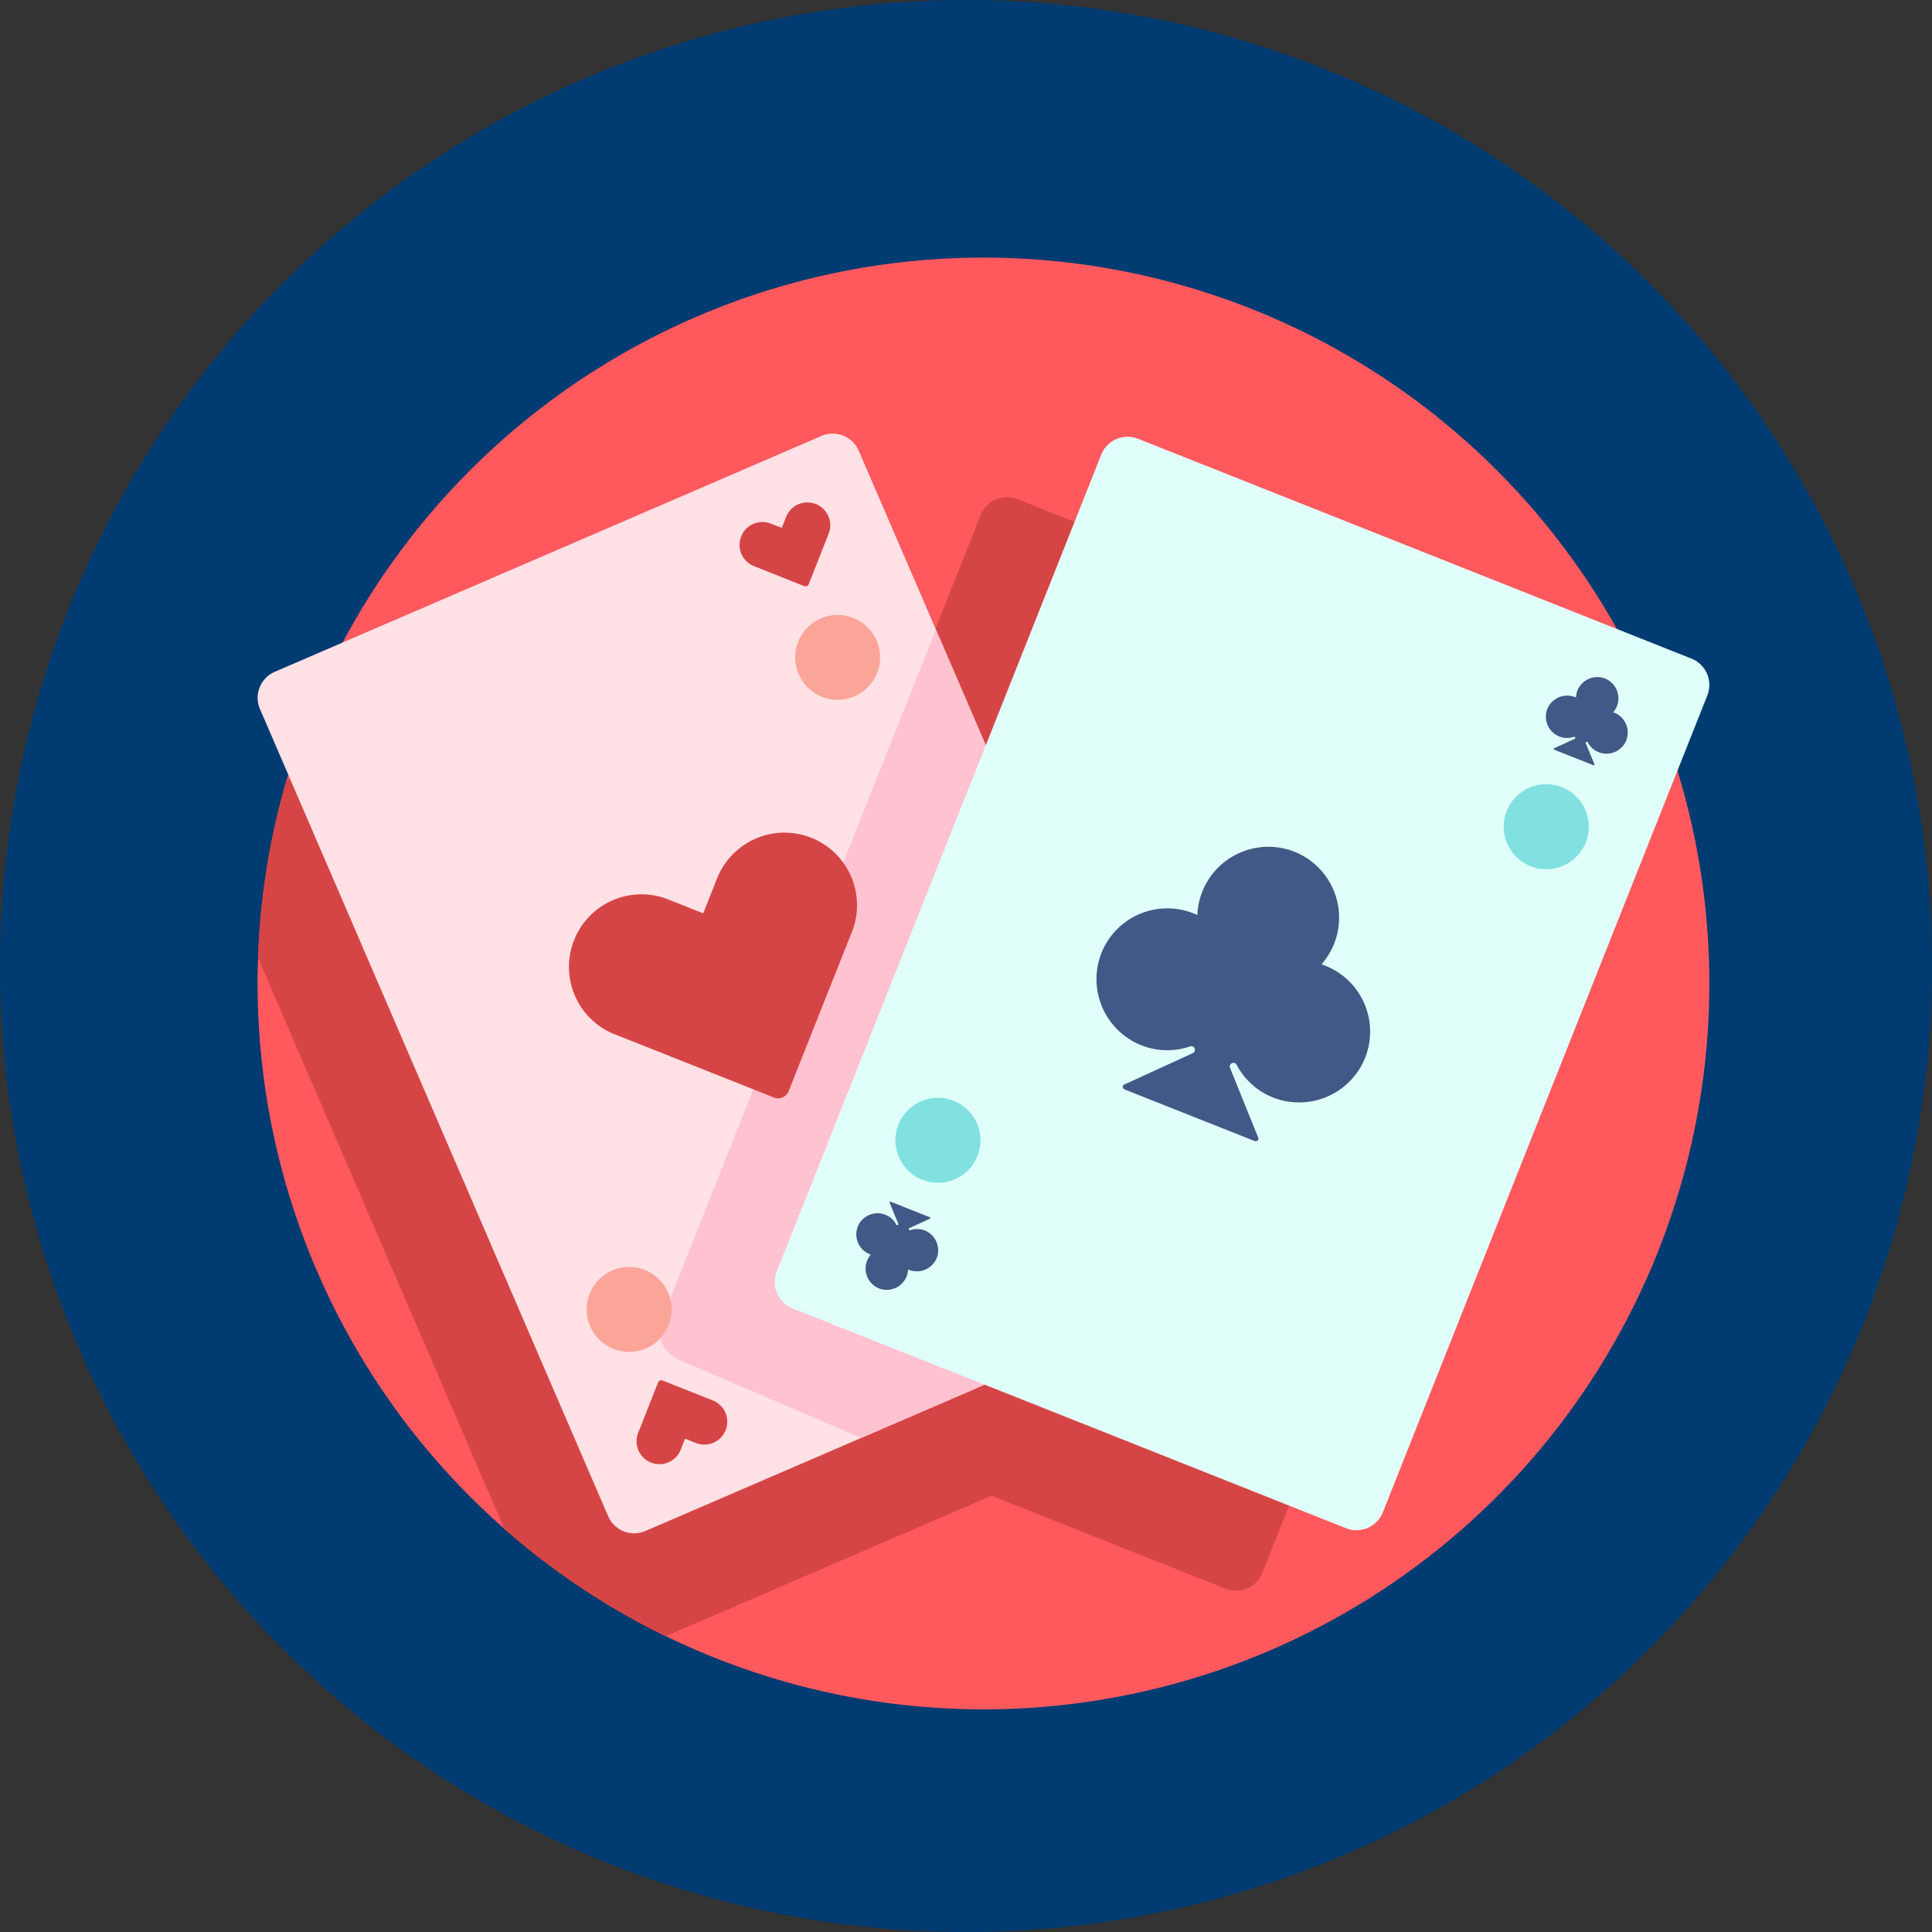 <svg xmlns="http://www.w3.org/2000/svg" width="45" height="45" viewBox="0 0 45 45">
    <rect x="0" y="0" width="45" height="45" fill="#333333" stroke="none"/>
    <defs>
        <style>
            .cls-3{fill:#d64545}
        </style>
    </defs>
    <g id="Group_66" data-name="Group 66" transform="translate(-985 -837)">
        <circle id="Ellipse_587" cx="22.5" cy="22.5" r="22.5" fill="#003b71" data-name="Ellipse 587" transform="translate(985 837)"/>
        <g id="Group_324" data-name="Group 324" transform="translate(991 1227)">
            <path id="Path_3164" fill="#ff595e" d="M33.814-367.093a16.907 16.907 0 0 1-16.907 16.907A16.907 16.907 0 0 1 0-367.093 16.907 16.907 0 0 1 16.907-384a16.907 16.907 0 0 1 16.907 16.907z" data-name="Path 3164"/>
            <path id="Path_3165" d="M31.081-314.579l-7.558 19.027a.66.66 0 0 1-.858.37l-5.451-2.165-7.587 3.273a16.93 16.93 0 0 1-3.758-2.5l-5.737-13.3A16.881 16.881 0 0 1 .789-314l11.289-4.87a.661.661 0 0 1 .868.345l1.747 4.051 2.27-5.715a.66.66 0 0 1 .858-.37l12.889 5.12a.66.66 0 0 1 .371.86z" class="cls-3" data-name="Path 3165" transform="translate(-.121 -57.814)"/>
            <path id="Path_3166" fill="#ffe1e6" d="M.4-331.888l12.735-5.494a.66.66 0 0 1 .868.345l8.11 18.8a.661.661 0 0 1-.345.868l-12.734 5.493a.66.66 0 0 1-.868-.345l-8.11-18.8a.661.661 0 0 1 .344-.867z" data-name="Path 3166" transform="translate(-.001 -42.464)"/>
            <path id="Path_3167" fill="#ffc2d1" d="M119.119-270.954a.661.661 0 0 1-.345.868l-7.708 3.325-4.231-1.814a.731.731 0 0 1-.409-.949l6.38-16.062z" data-name="Path 3167" transform="translate(-97.008 -89.748)"/>
            <path id="Path_3168" fill="#faa598" d="M92.485-289.4a.991.991 0 0 1 1.3.517.991.991 0 0 1-.517 1.3.991.991 0 0 1-1.3-.517.991.991 0 0 1 .517-1.3zm-5.374 16.488a.99.99 0 0 0 1.3.517.99.99 0 0 0 .517-1.3.99.99 0 0 0-1.3-.517.991.991 0 0 0-.517 1.301z" data-name="Path 3168" transform="translate(-79.366 -86.197)"/>
            <path id="Path_3169" d="M87.936-317.27a.083.083 0 0 1-.108.046l-1.167-.464a.532.532 0 0 1-.3-.691.532.532 0 0 1 .691-.3l.256.1.1-.256a.532.532 0 0 1 .691-.3.532.532 0 0 1 .3.691zm-3.974 19.77a.532.532 0 0 0 .3.691.532.532 0 0 0 .691-.3l.1-.256.256.1a.532.532 0 0 0 .691-.3.531.531 0 0 0-.3-.691l-1.167-.464a.083.083 0 0 0-.108.046zm-.546-9.285l3.708 1.473a.264.264 0 0 0 .343-.148l1.473-3.708a1.689 1.689 0 0 0-.946-2.194 1.69 1.69 0 0 0-2.194.947l-.323.813-.813-.323a1.689 1.689 0 0 0-2.194.946 1.69 1.69 0 0 0 .946 2.196z" class="cls-3" data-name="Path 3169" transform="translate(-75.098 -59.125)"/>
            <path id="Path_3170" fill="#e1fffa" d="M145.252-336.566l12.889 5.12a.661.661 0 0 1 .37.858l-7.558 19.027a.661.661 0 0 1-.858.37l-12.889-5.12a.661.661 0 0 1-.37-.858l7.558-19.027a.661.661 0 0 1 .858-.37z" data-name="Path 3170" transform="translate(-124.744 -43.214)"/>
            <path id="Path_3171" fill="#81e1e1" d="M184.2-244.653a.99.99 0 0 1 .555 1.286.991.991 0 0 1-1.286.555.991.991 0 0 1-.555-1.286.991.991 0 0 1 1.286-.555zm-14.9 9.145a.991.991 0 0 0 1.286-.555.991.991 0 0 0-.555-1.286.991.991 0 0 0-1.286.555.99.99 0 0 0 .555 1.286z" data-name="Path 3171" transform="translate(-153.819 -127.012)"/>
            <path id="Path_3172" fill="#405986" d="M166.206-267.548c.03.012.059.024.088.038a1.653 1.653 0 0 1 .144-.616 1.659 1.659 0 0 1 2.022-.893 1.652 1.652 0 0 1 1.019 2.178 1.651 1.651 0 0 1-.293.479l.09.033a1.651 1.651 0 0 1 .882 2.243 1.658 1.658 0 0 1-2.027.853 1.644 1.644 0 0 1-.923-.789.085.085 0 0 0-.154.008.085.085 0 0 0 0 .063l.659 1.63c.022.054-.037.094-.1.069l-3-1.19c-.063-.025-.078-.094-.025-.118l1.6-.733a.085.085 0 0 0 .043-.046.084.084 0 0 0-.106-.111 1.646 1.646 0 0 1-1.213-.059 1.659 1.659 0 0 1-.89-2.011 1.651 1.651 0 0 1 2.184-1.028zm8.227-4.731a.5.5 0 0 0 .267.6.492.492 0 0 0 .364.018.026.026 0 0 1 .032.033.026.026 0 0 1-.013.014l-.479.22c-.016.007-.011.028.007.035l.9.357c.019.008.036 0 .03-.021l-.2-.489a.024.024 0 0 1 0-.019.026.026 0 0 1 .046 0 .492.492 0 0 0 .277.237.5.5 0 0 0 .608-.256.5.5 0 0 0-.265-.673l-.027-.01a.5.5 0 0 0 .088-.143.5.5 0 0 0-.306-.653.5.5 0 0 0-.606.268.494.494 0 0 0-.043.185l-.026-.011a.5.5 0 0 0-.654.308zm-15.772 12.669l.027.01a.5.5 0 0 0-.088.144.5.5 0 0 0 .306.653.5.5 0 0 0 .606-.268.5.5 0 0 0 .043-.185l.026.011a.5.5 0 0 0 .654-.308.5.5 0 0 0-.267-.6.5.5 0 0 0-.364-.018.025.025 0 0 1-.032-.033.026.026 0 0 1 .013-.014l.48-.22c.016-.007.011-.028-.008-.035l-.9-.357c-.019-.008-.036 0-.03.021l.2.489a.026.026 0 0 1 0 .019.025.025 0 0 1-.046 0 .494.494 0 0 0-.277-.237.5.5 0 0 0-.608.256.5.5 0 0 0 .265.672z" data-name="Path 3172" transform="translate(-144.405 -101.177)"/>
        </g>
    </g>
</svg>
